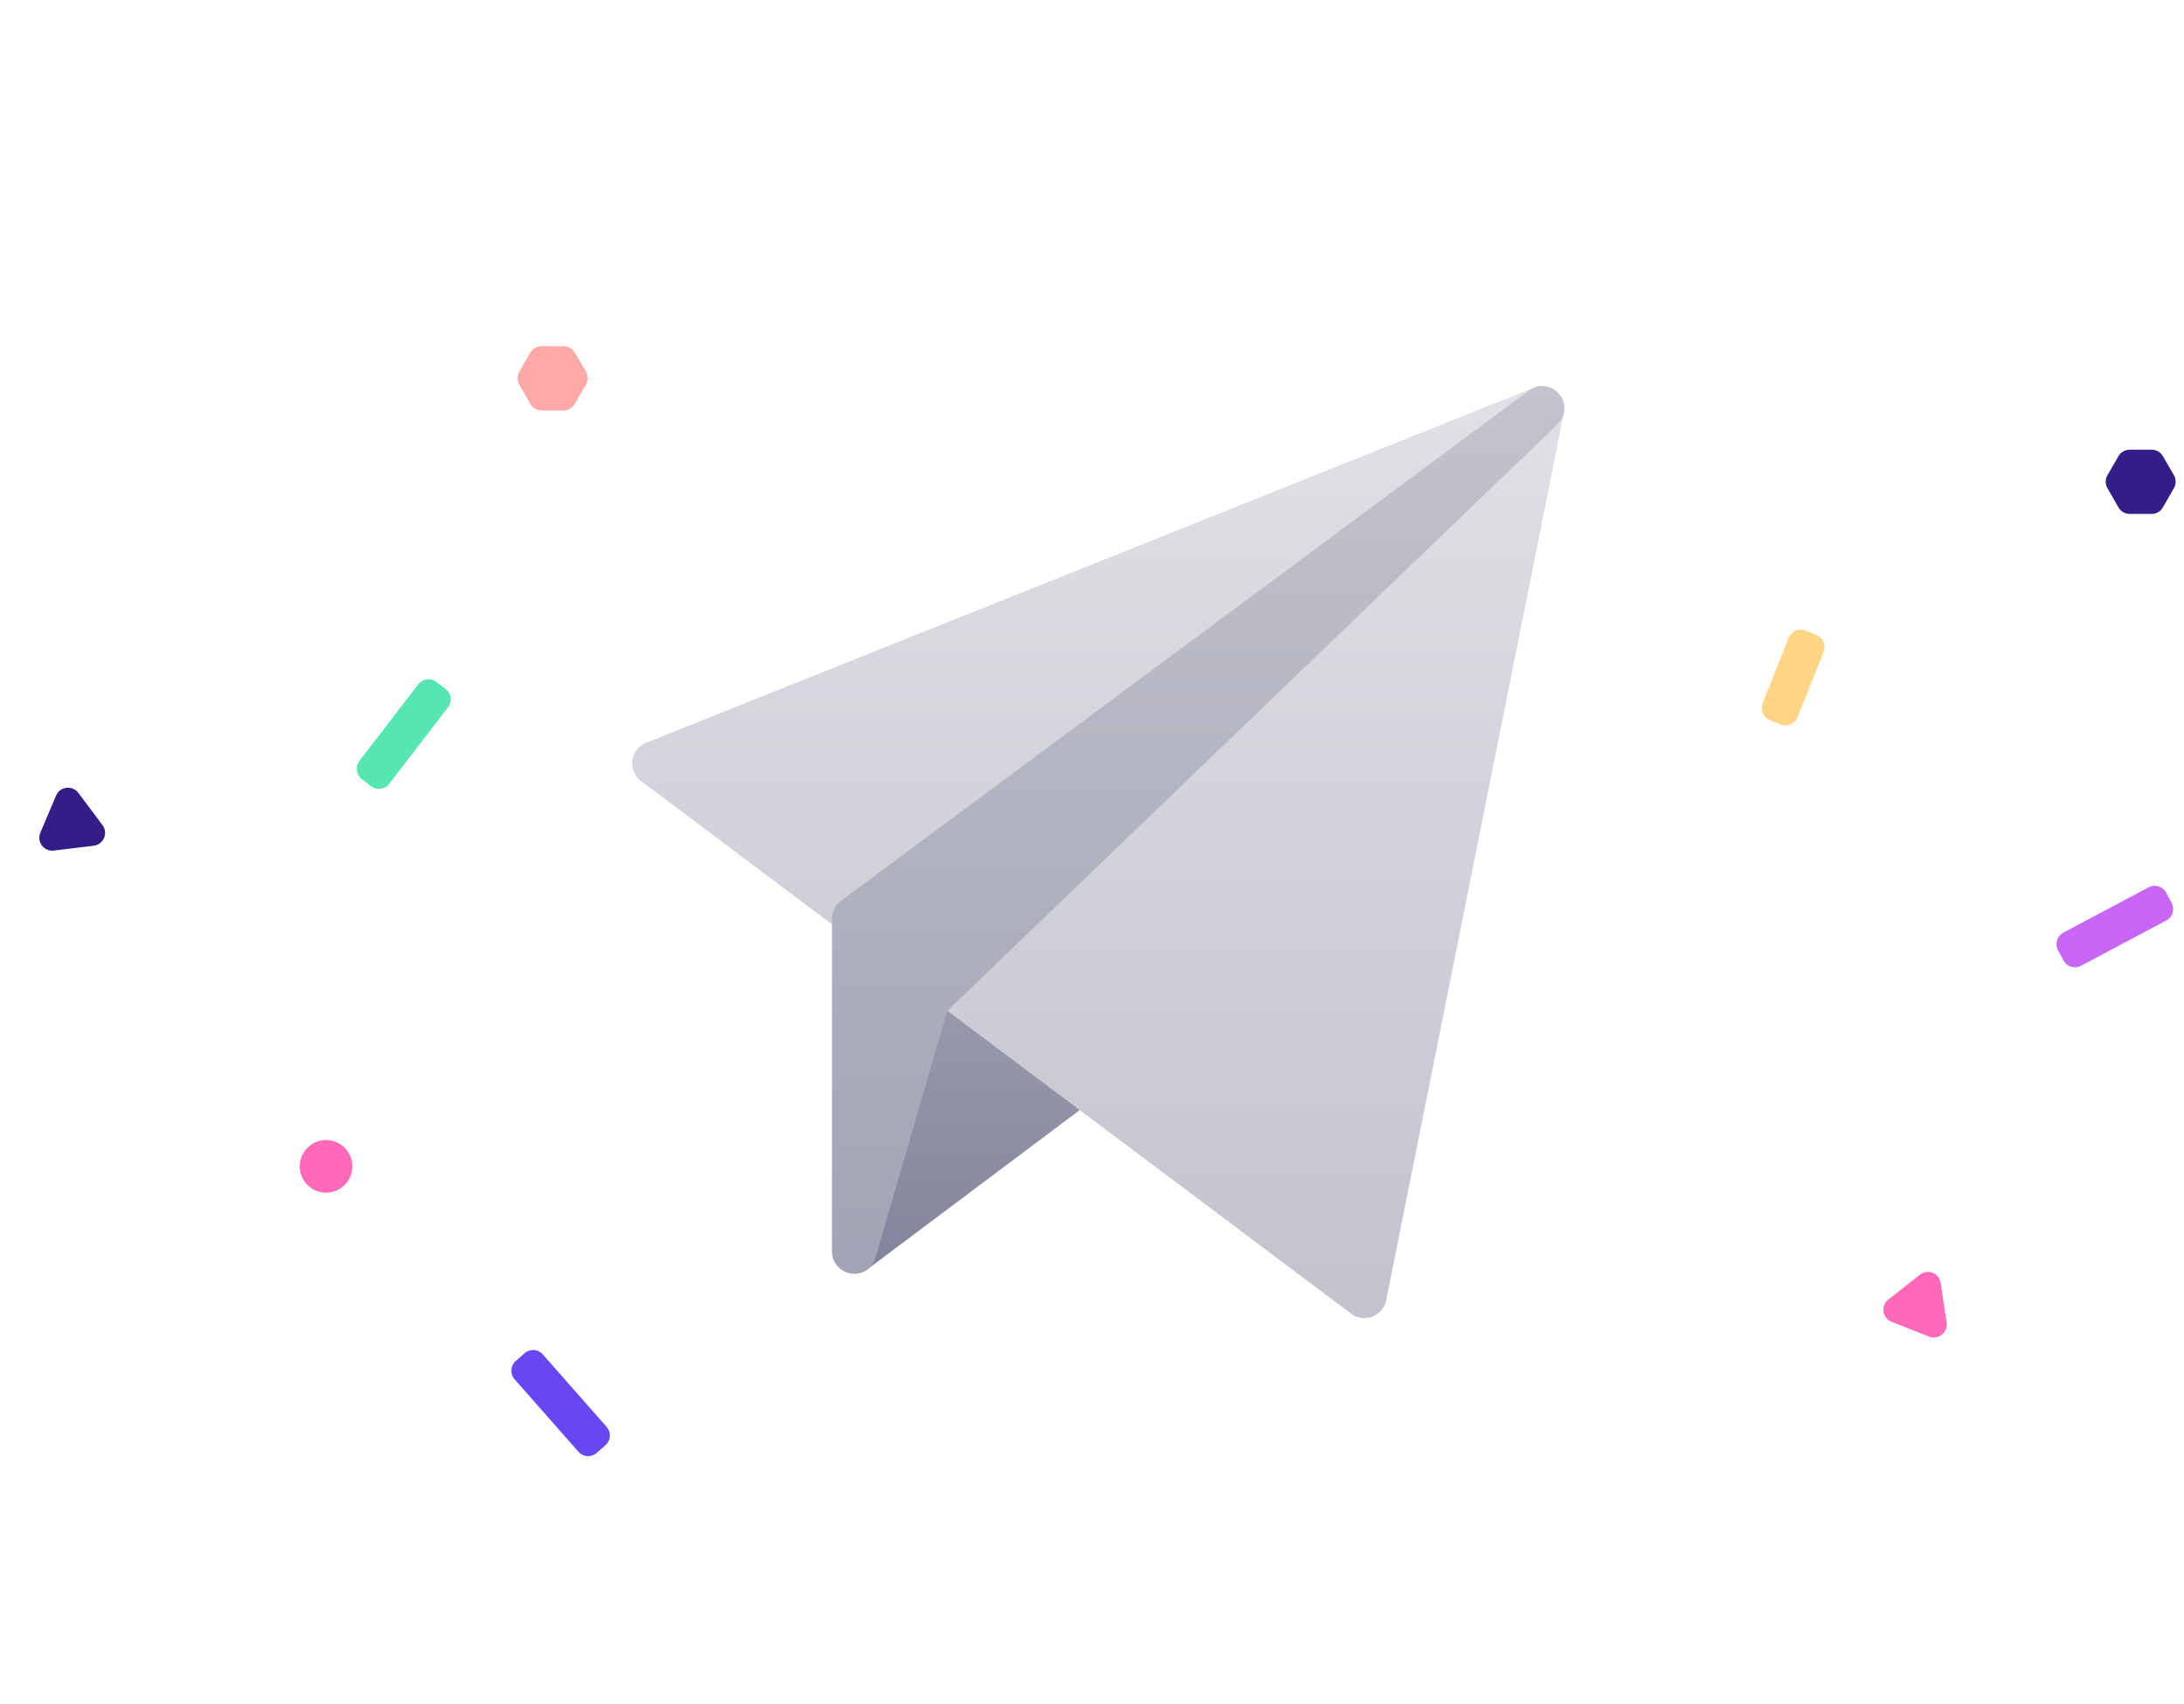 <svg width="164" height="128" viewBox="0 0 164 128" fill="none" xmlns="http://www.w3.org/2000/svg">
<path d="M64.137 95.668C63.8 95.668 70.88 66.838 70.88 66.838C71.054 66.281 71.505 65.854 72.072 65.716C72.637 65.573 73.237 65.744 73.649 66.156L85.316 77.823C85.657 78.164 85.834 78.636 85.799 79.119C85.764 79.601 85.524 80.044 85.137 80.334L65.137 95.334C64.842 95.558 64.489 95.668 64.137 95.668Z" fill="url(#paint0_linear_4364_17385)"/>
<path d="M102.457 99C102.102 99 101.749 98.887 101.457 98.667L48.137 58.667C47.654 58.305 47.406 57.714 47.484 57.115C47.562 56.519 47.957 56.01 48.517 55.785L115.186 29.119C115.754 28.894 116.401 28.992 116.871 29.385C117.341 29.775 117.559 30.392 117.439 30.994L104.092 97.66C103.981 98.222 103.587 98.685 103.052 98.89C102.861 98.964 102.659 98.999 102.459 98.999L102.457 99Z" fill="url(#paint1_linear_4364_17385)"/>
<path d="M64.139 95.667C64.049 95.667 63.961 95.66 63.871 95.645C63.064 95.513 62.471 94.817 62.471 94V69C62.471 68.474 62.721 67.977 63.144 67.662L114.811 29.329C115.519 28.804 116.509 28.92 117.076 29.589C117.644 30.26 117.592 31.257 116.959 31.867L71.136 75.918L65.719 94.527C65.489 95.215 64.846 95.667 64.139 95.667Z" fill="url(#paint2_linear_4364_17385)"/>
<path d="M33.467 51.756L32.77 51.221C32.344 50.894 31.734 50.974 31.407 51.4L26.989 57.154C26.662 57.58 26.742 58.19 27.168 58.517L27.865 59.052C28.291 59.379 28.901 59.299 29.228 58.873L33.646 53.119C33.973 52.694 33.893 52.083 33.467 51.756Z" fill="#55E6B2"/>
<path d="M136.397 47.684L135.58 47.359C135.081 47.161 134.516 47.404 134.318 47.904L132.359 52.831C132.161 53.33 132.404 53.895 132.903 54.093L133.72 54.418C134.219 54.616 134.784 54.372 134.983 53.873L136.941 48.946C137.14 48.447 136.896 47.882 136.397 47.684Z" fill="#FFD585"/>
<path d="M163.073 67.82L162.661 67.044C162.409 66.57 161.82 66.39 161.346 66.642L154.94 70.047C154.466 70.299 154.286 70.888 154.538 71.362L154.951 72.138C155.203 72.612 155.791 72.792 156.265 72.54L162.671 69.135C163.145 68.883 163.325 68.294 163.073 67.82Z" fill="#C867F6"/>
<path d="M24.484 89.582C25.576 89.582 26.46 88.697 26.46 87.605C26.46 86.514 25.576 85.629 24.484 85.629C23.393 85.629 22.508 86.514 22.508 87.605C22.508 88.697 23.393 89.582 24.484 89.582Z" fill="#FF69B8"/>
<path d="M43.158 26.479C42.983 26.182 42.664 26 42.32 26H40.66C40.313 26 39.992 26.185 39.819 26.485L38.992 27.915C38.818 28.215 38.817 28.585 38.99 28.885L39.819 30.334C39.993 30.637 40.315 30.823 40.663 30.823H42.317C42.663 30.823 42.983 30.639 43.157 30.34L44.001 28.892C44.178 28.588 44.177 28.212 43.999 27.909L43.158 26.479Z" fill="#FFA8A8"/>
<path d="M162.416 34.263C162.242 33.962 161.921 33.777 161.574 33.777H159.92C159.573 33.777 159.252 33.962 159.078 34.263L158.251 35.693C158.077 35.993 158.077 36.362 158.249 36.663L159.079 38.111C159.252 38.414 159.574 38.6 159.922 38.6H161.571C161.92 38.6 162.242 38.414 162.415 38.111L163.245 36.663C163.417 36.362 163.416 35.993 163.243 35.693L162.416 34.263Z" fill="#321E86"/>
<path d="M5.885 59.553C5.435 58.952 4.505 59.065 4.211 59.755L3.029 62.54C2.737 63.228 3.299 63.975 4.041 63.885L7.036 63.522C7.778 63.432 8.145 62.572 7.697 61.974L5.885 59.553Z" fill="#321E86"/>
<path d="M145.729 96.361C145.619 95.623 144.752 95.279 144.166 95.741L141.797 97.609C141.209 98.073 141.345 99.001 142.042 99.277L144.855 100.389C145.552 100.664 146.285 100.082 146.174 99.341L145.729 96.361Z" fill="#FF69B8"/>
<path d="M39.389 101.642L38.73 102.223C38.327 102.578 38.288 103.192 38.642 103.595L43.436 109.04C43.791 109.443 44.405 109.482 44.808 109.127L45.468 108.547C45.871 108.192 45.91 107.578 45.555 107.175L40.761 101.729C40.407 101.326 39.792 101.287 39.389 101.642Z" fill="#6847F2"/>
<defs>
<linearGradient id="paint0_linear_4364_17385" x1="74.964" y1="65.666" x2="74.964" y2="95.668" gradientUnits="userSpaceOnUse">
<stop stop-color="#A2A3B4"/>
<stop offset="1" stop-color="#83849B"/>
</linearGradient>
<linearGradient id="paint1_linear_4364_17385" x1="82.471" y1="29" x2="82.471" y2="99" gradientUnits="userSpaceOnUse">
<stop stop-color="#E0E0E6"/>
<stop offset="1" stop-color="#C2C3CD"/>
</linearGradient>
<linearGradient id="paint2_linear_4364_17385" x1="89.971" y1="29" x2="89.971" y2="95.667" gradientUnits="userSpaceOnUse">
<stop stop-color="#C2C3CD"/>
<stop offset="1" stop-color="#A2A3B4"/>
</linearGradient>
</defs>
</svg>
